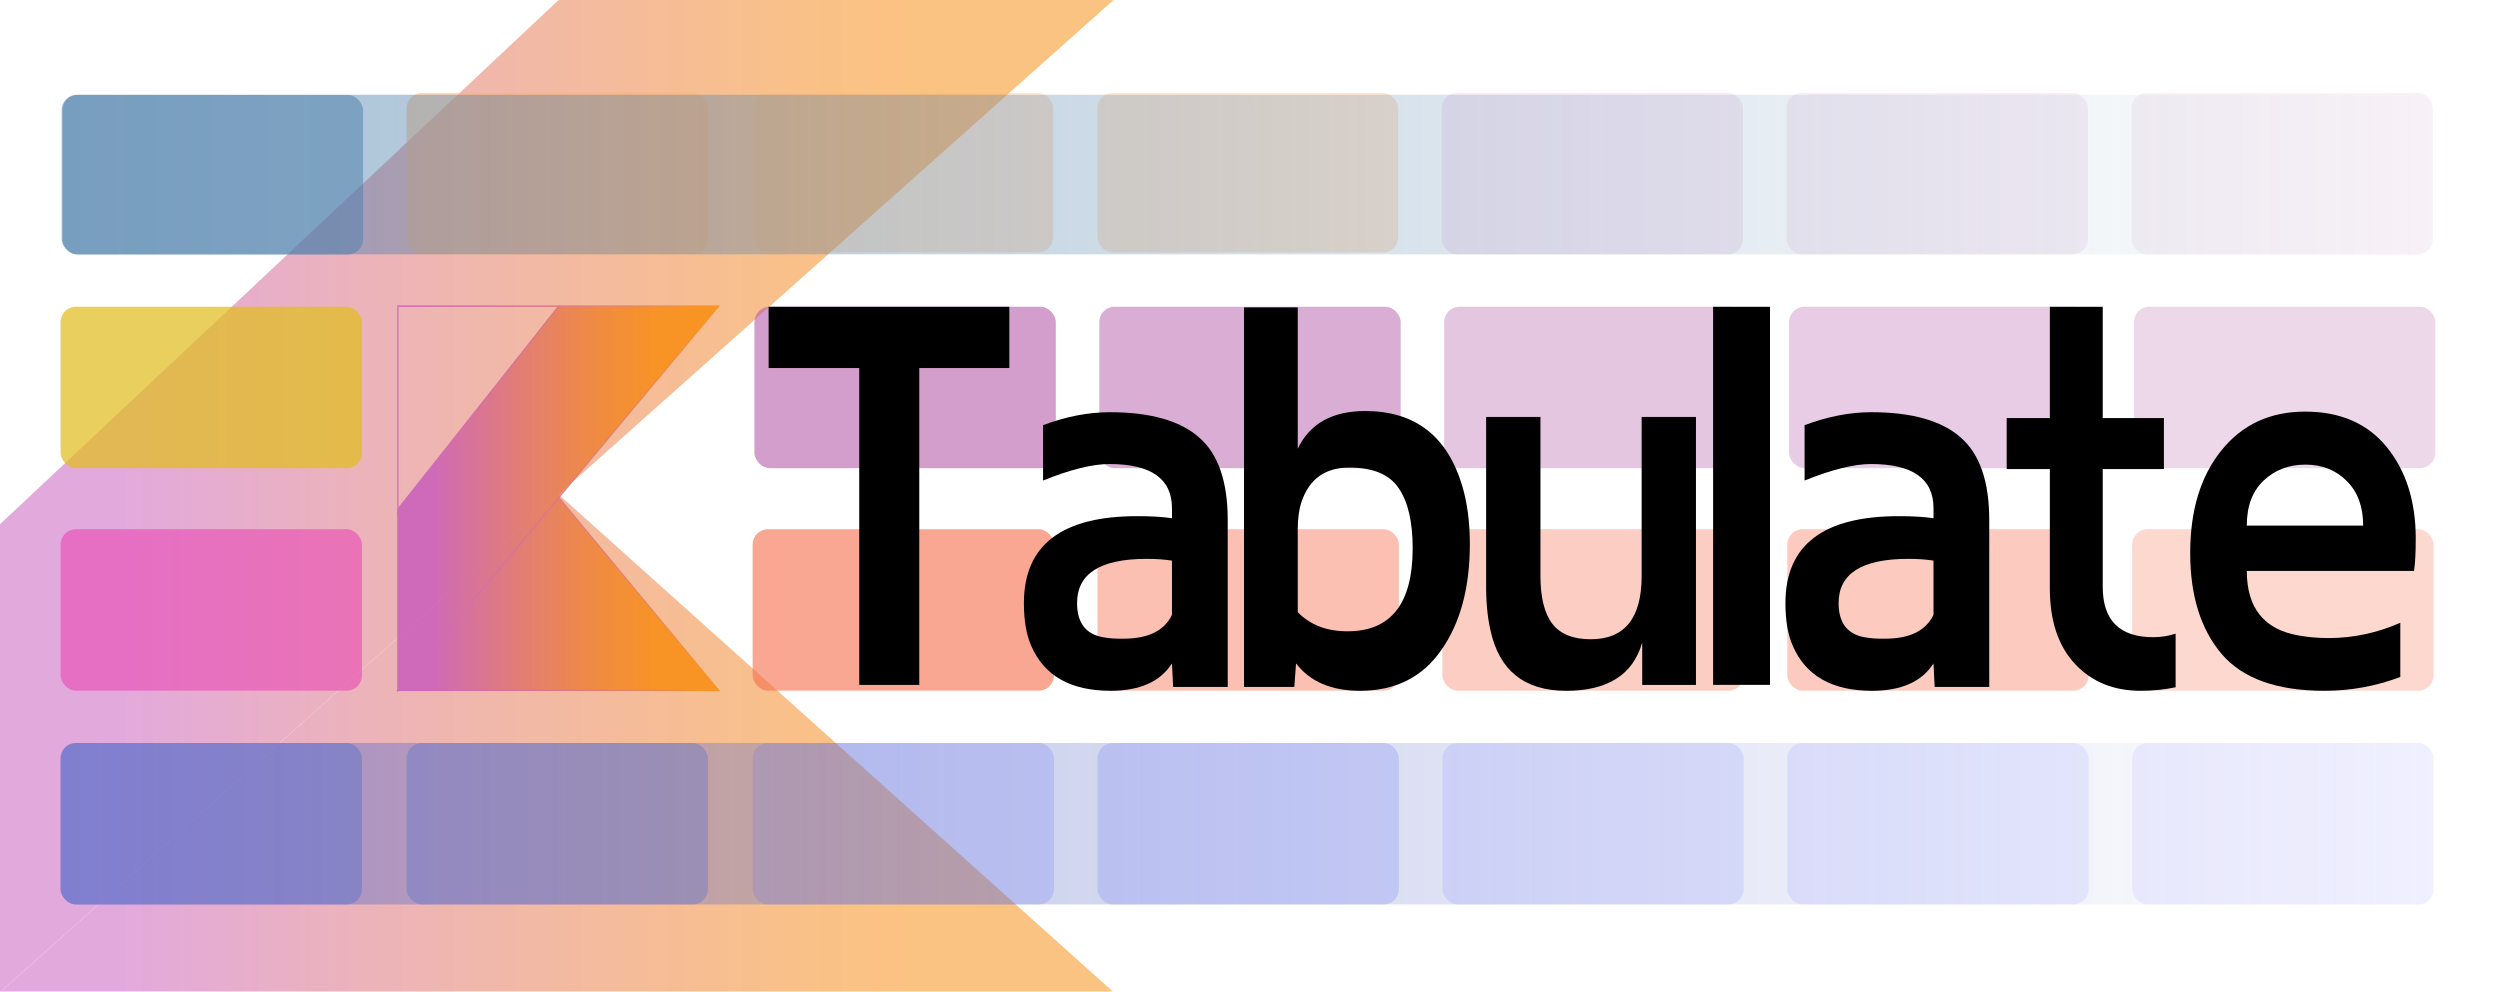 <?xml version="1.0" encoding="UTF-8" standalone="no"?>
<svg
   xmlns:osb="http://www.openswatchbook.org/uri/2009/osb"
   xmlns:dc="http://purl.org/dc/elements/1.1/"
   xmlns:cc="http://creativecommons.org/ns#"
   xmlns:rdf="http://www.w3.org/1999/02/22-rdf-syntax-ns#"
   xmlns:svg="http://www.w3.org/2000/svg"
   xmlns="http://www.w3.org/2000/svg"
   xmlns:xlink="http://www.w3.org/1999/xlink"
   xmlns:sodipodi="http://sodipodi.sourceforge.net/DTD/sodipodi-0.dtd"
   xmlns:inkscape="http://www.inkscape.org/namespaces/inkscape"
   width="574.726"
   height="227.974"
   viewBox="0 0 574.726 227.974"
   version="1.1"
   preserveAspectRatio="xMidYMid"
   id="svg138"
   sodipodi:docname="tabulate_logo.svg"
   inkscape:version="1.0.2 (1.0.2+r75+1)">
  <sodipodi:namedview
     pagecolor="#ffffff"
     bordercolor="#666666"
     borderopacity="1"
     objecttolerance="10"
     gridtolerance="10"
     guidetolerance="10"
     inkscape:pageopacity="0"
     inkscape:pageshadow="2"
     inkscape:window-width="1853"
     inkscape:window-height="1025"
     id="namedview140"
     showgrid="false"
     inkscape:zoom="1.2111966"
     inkscape:cx="224.24684"
     inkscape:cy="35.209728"
     inkscape:window-x="67"
     inkscape:window-y="27"
     inkscape:window-maximized="1"
     inkscape:current-layer="svg138"
     inkscape:document-rotation="0" />
  <defs
     id="defs128">
    <linearGradient
       x1="18.662"
       y1="49.516"
       x2="91.656"
       y2="-18.087"
       id="linearGradient-2-6"
       gradientTransform="scale(0.962,1.039)"
       gradientUnits="userSpaceOnUse">
      <stop
         stop-color="#0095D5"
         offset="0.072"
         id="stop3675" />
      <stop
         stop-color="#3C83DC"
         offset="0.164"
         id="stop3677"
         style="stop-color:#0f377b;stop-opacity:1" />
      <stop
         stop-color="#6D74E1"
         offset="0.333"
         id="stop3679"
         style="stop-color:#0a2158;stop-opacity:1" />
      <stop
         stop-color="#806EE3"
         offset="0.761"
         id="stop3681"
         style="stop-color:#0f0107;stop-opacity:1" />
    </linearGradient>
    <linearGradient
       x1="-43.101"
       y1="235.366"
       x2="195.121"
       y2="-2.856"
       id="linearGradient1214"
       gradientUnits="userSpaceOnUse">
      <stop
         stop-color="#C757BC"
         offset="0.068"
         id="stop1202" />
      <stop
         stop-color="#D0609A"
         offset="0.333"
         id="stop1204" />
      <stop
         stop-color="#E1725C"
         offset="0.689"
         id="stop1206" />
      <stop
         stop-color="#EE7E2F"
         offset="0.863"
         id="stop1208" />
      <stop
         stop-color="#F58613"
         offset="0.924"
         id="stop1210" />
      <stop
         stop-color="#F88909"
         offset="0.945"
         id="stop1212" />
    </linearGradient>
    <linearGradient
       inkscape:collect="always"
       id="linearGradient4868">
      <stop
         style="stop-color:#6171ca;stop-opacity:1;"
         offset="0"
         id="stop4864" />
      <stop
         style="stop-color:#6171ca;stop-opacity:0;"
         offset="1"
         id="stop4866" />
    </linearGradient>
    <linearGradient
       inkscape:collect="always"
       id="linearGradient4858">
      <stop
         style="stop-color:#4d7fab;stop-opacity:1;"
         offset="0"
         id="stop4854" />
      <stop
         style="stop-color:#4d7fab;stop-opacity:0;"
         offset="1"
         id="stop4856" />
    </linearGradient>
    <linearGradient
       id="linearGradient4528"
       osb:paint="solid">
      <stop
         style="stop-color:#4e3700;stop-opacity:1;"
         offset="0"
         id="stop4526" />
    </linearGradient>
    <inkscape:perspective
       sodipodi:type="inkscape:persp3d"
       inkscape:vp_x="-78.543547 : 90.892048 : 1"
       inkscape:vp_y="0 : 1041.8411 : 0"
       inkscape:vp_z="299.1807 : 90.892048 : 1"
       inkscape:persp3d-origin="110.31859 : 46.440163 : 1"
       id="perspective146" />
    <linearGradient
       x1="48.23"
       y1="445.858"
       x2="133.896"
       y2="275.094"
       id="linearGradient-1"
       gradientTransform="scale(1.412,0.708)"
       gradientUnits="userSpaceOnUse">
      <stop
         stop-color="#0095D5"
         offset="9.677%"
         id="stop95" />
      <stop
         stop-color="#238AD9"
         offset="30.07%"
         id="stop97" />
      <stop
         stop-color="#557BDE"
         offset="62.11%"
         id="stop99" />
      <stop
         stop-color="#7472E2"
         offset="86.43%"
         id="stop101" />
      <stop
         stop-color="#806EE3"
         offset="100%"
         id="stop103" />
    </linearGradient>
    <linearGradient
       x1="18.662"
       y1="49.516"
       x2="91.656"
       y2="-18.087"
       id="linearGradient-2"
       gradientTransform="scale(0.962,1.039)"
       gradientUnits="userSpaceOnUse">
      <stop
         stop-color="#0095D5"
         offset="11.83%"
         id="stop106" />
      <stop
         stop-color="#3C83DC"
         offset="41.78%"
         id="stop108" />
      <stop
         stop-color="#6D74E1"
         offset="69.62%"
         id="stop110" />
      <stop
         stop-color="#806EE3"
         offset="83.33%"
         id="stop112" />
    </linearGradient>
    <linearGradient
       x1="-43.101"
       y1="235.366"
       x2="195.121"
       y2="-2.856"
       id="linearGradient-3"
       gradientUnits="userSpaceOnUse">
      <stop
         stop-color="#C757BC"
         offset="10.75%"
         id="stop115" />
      <stop
         stop-color="#D0609A"
         offset="21.38%"
         id="stop117" />
      <stop
         stop-color="#E1725C"
         offset="42.54%"
         id="stop119" />
      <stop
         stop-color="#EE7E2F"
         offset="60.48%"
         id="stop121" />
      <stop
         stop-color="#F58613"
         offset="74.3%"
         id="stop123" />
      <stop
         stop-color="#F88909"
         offset="82.32%"
         id="stop125" />
    </linearGradient>
    <inkscape:perspective
       sodipodi:type="inkscape:persp3d"
       inkscape:vp_x="-24.59132 : 166.14328 : 1"
       inkscape:vp_y="0 : 181.14304 : 0"
       inkscape:vp_z="250.73697 : 166.14328 : 1"
       inkscape:persp3d-origin="113.07283 : 158.41451 : 1"
       id="perspective146-3" />
    <linearGradient
       x1="48.23"
       y1="445.858"
       x2="133.896"
       y2="275.094"
       id="linearGradient-1-5"
       gradientTransform="scale(1.412,0.708)"
       gradientUnits="userSpaceOnUse">
      <stop
         stop-color="#0095D5"
         offset="9.677%"
         id="stop95-5" />
      <stop
         stop-color="#238AD9"
         offset="30.07%"
         id="stop97-4" />
      <stop
         stop-color="#557BDE"
         offset="62.11%"
         id="stop99-7" />
      <stop
         stop-color="#7472E2"
         offset="86.43%"
         id="stop101-6" />
      <stop
         stop-color="#806EE3"
         offset="100%"
         id="stop103-5" />
    </linearGradient>
    <linearGradient
       x1="18.662"
       y1="49.516"
       x2="91.656"
       y2="-18.087"
       id="linearGradient-2-6-7"
       gradientTransform="scale(0.962,1.039)"
       gradientUnits="userSpaceOnUse">
      <stop
         stop-color="#0095D5"
         offset="11.83%"
         id="stop106-9" />
      <stop
         stop-color="#3C83DC"
         offset="0.321"
         id="stop108-3" />
      <stop
         stop-color="#6D74E1"
         offset="69.62%"
         id="stop110-7" />
      <stop
         stop-color="#806EE3"
         offset="83.33%"
         id="stop112-4" />
    </linearGradient>
    <linearGradient
       x1="-43.101"
       y1="235.366"
       x2="195.121"
       y2="-2.856"
       id="linearGradient-3-5"
       gradientUnits="userSpaceOnUse">
      <stop
         stop-color="#C757BC"
         offset="10.75%"
         id="stop115-2" />
      <stop
         stop-color="#D0609A"
         offset="21.38%"
         id="stop117-5" />
      <stop
         stop-color="#E1725C"
         offset="42.54%"
         id="stop119-4" />
      <stop
         stop-color="#EE7E2F"
         offset="60.48%"
         id="stop121-7" />
      <stop
         stop-color="#F58613"
         offset="74.3%"
         id="stop123-4" />
      <stop
         stop-color="#F88909"
         offset="82.32%"
         id="stop125-4" />
    </linearGradient>
    <linearGradient
       x1="-43.101"
       y1="235.366"
       x2="195.121"
       y2="-2.856"
       id="linearGradient-3-0"
       gradientUnits="userSpaceOnUse"
       osb:paint="gradient">
      <stop
         stop-color="#C757BC"
         offset="10.75%"
         id="stop115-9" />
      <stop
         stop-color="#D0609A"
         offset="21.38%"
         id="stop117-1" />
      <stop
         stop-color="#E1725C"
         offset="42.54%"
         id="stop119-7" />
      <stop
         stop-color="#EE7E2F"
         offset="60.48%"
         id="stop121-71" />
      <stop
         stop-color="#F58613"
         offset="74.3%"
         id="stop123-1" />
      <stop
         stop-color="#F88909"
         offset="82.32%"
         id="stop125-5" />
    </linearGradient>
    <linearGradient
       x1="-43.101"
       y1="235.366"
       x2="195.121"
       y2="-2.856"
       id="linearGradient-3-6"
       gradientUnits="userSpaceOnUse">
      <stop
         stop-color="#C757BC"
         offset="10.75%"
         id="stop115-5" />
      <stop
         stop-color="#D0609A"
         offset="21.38%"
         id="stop117-6" />
      <stop
         stop-color="#E1725C"
         offset="42.54%"
         id="stop119-3" />
      <stop
         stop-color="#EE7E2F"
         offset="60.48%"
         id="stop121-9" />
      <stop
         stop-color="#F58613"
         offset="74.3%"
         id="stop123-48" />
      <stop
         stop-color="#F88909"
         offset="82.32%"
         id="stop125-1" />
    </linearGradient>
    <radialGradient
       inkscape:collect="always"
       xlink:href="#linearGradient-3-6"
       id="radialGradient4153"
       cx="128"
       cy="128"
       fx="128"
       fy="128"
       r="128"
       gradientUnits="userSpaceOnUse" />
    <radialGradient
       inkscape:collect="always"
       xlink:href="#linearGradient-3-6"
       id="radialGradient4169"
       cx="128"
       cy="128"
       fx="128"
       fy="128"
       r="128"
       gradientUnits="userSpaceOnUse" />
    <radialGradient
       inkscape:collect="always"
       xlink:href="#linearGradient-3-6"
       id="radialGradient4185"
       cx="128"
       cy="128"
       fx="128"
       fy="128"
       r="128"
       gradientUnits="userSpaceOnUse" />
    <radialGradient
       inkscape:collect="always"
       xlink:href="#linearGradient-3-6"
       id="radialGradient4209"
       cx="128"
       cy="128"
       fx="128"
       fy="128"
       r="128"
       gradientUnits="userSpaceOnUse" />
    <radialGradient
       inkscape:collect="always"
       xlink:href="#linearGradient-3-6"
       id="radialGradient4225"
       cx="128"
       cy="128"
       fx="128"
       fy="128"
       r="128"
       gradientUnits="userSpaceOnUse" />
    <radialGradient
       inkscape:collect="always"
       xlink:href="#linearGradient-3-6"
       id="radialGradient4241"
       cx="128"
       cy="128"
       fx="128"
       fy="128"
       r="128"
       gradientUnits="userSpaceOnUse" />
    <linearGradient
       inkscape:collect="always"
       xlink:href="#linearGradient4528"
       id="linearGradient4530"
       x1="142.535"
       y1="125.705"
       x2="421.624"
       y2="125.705"
       gradientUnits="userSpaceOnUse" />
    <linearGradient
       inkscape:collect="always"
       xlink:href="#linearGradient-3-0"
       id="linearGradient4836"
       x1="0"
       y1="128"
       x2="256"
       y2="128"
       gradientUnits="userSpaceOnUse" />
    <linearGradient
       inkscape:collect="always"
       xlink:href="#linearGradient4858"
       id="linearGradient4862"
       x1="-560.448"
       y1="40.121"
       x2="-14.172"
       y2="40.121"
       gradientUnits="userSpaceOnUse"
       gradientTransform="translate(574.619)" />
    <linearGradient
       inkscape:collect="always"
       xlink:href="#linearGradient4868"
       id="linearGradient4870"
       x1="-560.798"
       y1="189.37"
       x2="-13.928"
       y2="189.37"
       gradientUnits="userSpaceOnUse"
       gradientTransform="translate(574.726)" />
    <radialGradient
       inkscape:collect="always"
       xlink:href="#linearGradient1214"
       id="radialGradient1356"
       cx="128"
       cy="128"
       fx="128"
       fy="128"
       r="128"
       gradientUnits="userSpaceOnUse" />
    <radialGradient
       inkscape:collect="always"
       xlink:href="#linearGradient1214"
       id="radialGradient1372"
       cx="128"
       cy="128"
       fx="128"
       fy="128"
       r="128"
       gradientUnits="userSpaceOnUse" />
    <linearGradient
       inkscape:collect="always"
       xlink:href="#linearGradient1214"
       id="linearGradient3673"
       x1="0"
       y1="128"
       x2="256"
       y2="128"
       gradientUnits="userSpaceOnUse" />
    <linearGradient
       inkscape:collect="always"
       xlink:href="#linearGradient1214"
       id="linearGradient973"
       gradientUnits="userSpaceOnUse"
       x1="0"
       y1="128"
       x2="256"
       y2="128" />
    <linearGradient
       inkscape:collect="always"
       xlink:href="#linearGradient1214"
       id="linearGradient977"
       gradientUnits="userSpaceOnUse"
       x1="0"
       y1="128"
       x2="256"
       y2="128" />
    <linearGradient
       inkscape:collect="always"
       xlink:href="#linearGradient1214"
       id="linearGradient981"
       gradientUnits="userSpaceOnUse"
       x1="0"
       y1="128"
       x2="256"
       y2="128" />
    <linearGradient
       inkscape:collect="always"
       xlink:href="#linearGradient-3-5"
       id="linearGradient985"
       x1="-1.202"
       y1="128.352"
       x2="257.202"
       y2="128.352"
       gradientUnits="userSpaceOnUse" />
  </defs>
  <g
     id="g136"
     style="opacity:0.508;fill:url(#linearGradient4836);fill-opacity:1;stroke-width:1;stroke-miterlimit:4;stroke-dasharray:none"
     transform="scale(1,0.891)">
    <polygon
       fill="url(#linearGradient-1)"
       points="128.427,127.573 256,256 0,256 "
       id="polygon130"
       style="fill:url(#linearGradient4836);fill-opacity:1;stroke-width:1;stroke-miterlimit:4;stroke-dasharray:none" />
    <polygon
       fill="url(#linearGradient-2)"
       points="128.427,0 0,138.667 0,0 "
       id="polygon132"
       style="fill:url(#linearGradient4836);fill-opacity:1;stroke-width:1;stroke-miterlimit:4;stroke-dasharray:none" />
    <polygon
       fill="url(#linearGradient-3)"
       points="128.427,0 0,135.253 0,256 128.427,127.573 256,0 "
       id="polygon134"
       style="fill:url(#linearGradient4836);fill-opacity:1;stroke-width:1;stroke-miterlimit:4;stroke-dasharray:none" />
  </g>
  <g
     id="g136-3"
     style="opacity:0.8;fill:url(#linearGradient985);fill-opacity:1.0;fill-rule:nonzero;stroke:url(#linearGradient3673);stroke-width:0.996;stroke-miterlimit:4;stroke-dasharray:none;stroke-opacity:1;paint-order:stroke fill markers"
     transform="matrix(0.288,0,0,0.345,91.475,70.375)">
    <polygon
       fill="url(#linearGradient-1)"
       points="256,256 0,256 128.427,127.573 "
       id="polygon130-0"
       style="fill:url(#linearGradient985);fill-opacity:1.0;fill-rule:nonzero;stroke:url(#linearGradient973);stroke-width:0.996;stroke-miterlimit:4;stroke-dasharray:none;stroke-opacity:1;paint-order:stroke fill markers" />
    <polygon
       fill="url(#linearGradient-2)"
       points="0,138.667 0,0 128.427,0 "
       id="polygon132-7"
       style="fill:url(#linearGradient985);fill-opacity:1.0;fill-rule:nonzero;stroke:url(#linearGradient977);stroke-width:0.996;stroke-miterlimit:4;stroke-dasharray:none;stroke-opacity:1;paint-order:stroke fill markers" />
    <polygon
       fill="url(#linearGradient-3)"
       points="128.427,0 0,135.253 0,256 128.427,127.573 256,0 "
       id="polygon134-8"
       style="fill:url(#linearGradient985);fill-opacity:1.0;fill-rule:nonzero;stroke:url(#linearGradient981);stroke-width:0.996;stroke-miterlimit:4;stroke-dasharray:none;stroke-opacity:1;paint-order:stroke fill markers" />
  </g>
  <rect
     style="opacity:0.529;fill:#ffb372;fill-opacity:0.604;stroke-width:0.915"
     id="rect1703-8-9-6-4"
     width="69.109"
     height="36.682"
     x="173.021"
     y="21.358"
     ry="3.493" />
  <rect
     style="opacity:0.59;fill:#b55caa;fill-opacity:1;stroke-width:0.922"
     id="rect1703-6-4-1-8-9"
     width="69.286"
     height="37.123"
     x="173.434"
     y="70.508"
     ry="3.535" />
  <rect
     style="opacity:0.619;fill:#f67150;fill-opacity:1;stroke-width:0.922"
     id="rect1703-6-4-1-8-9-5"
     width="69.286"
     height="37.123"
     x="173.021"
     y="121.658"
     ry="3.535" />
  <rect
     style="opacity:0.372;fill:#6971ff;fill-opacity:0.605;stroke-width:0.922"
     id="rect1703-6-4-1-8-9-0"
     width="69.286"
     height="37.123"
     x="173.021"
     y="170.808"
     ry="3.535" />
  <rect
     style="opacity:0.847;fill:#ffb372;fill-opacity:0.605;stroke-width:0.922"
     id="rect1703-6-4-1-8-9-4"
     width="69.286"
     height="37.123"
     x="93.475"
     y="21.358"
     ry="3.535" />
  <rect
     style="opacity:1;fill:#e1be21;fill-opacity:0.727;stroke-width:0.922"
     id="rect1703-6-4-1-8-9-8"
     width="69.286"
     height="37.123"
     x="13.928"
     y="70.508"
     ry="3.535" />
  <rect
     style="opacity:1;fill:#e74ab2;fill-opacity:0.605;stroke-width:0.922"
     id="rect1703-6-4-1-8-9-7"
     width="69.286"
     height="37.123"
     x="13.928"
     y="121.658"
     ry="3.535" />
  <rect
     style="opacity:0.847;fill:#6171ca;fill-opacity:0.604;stroke-width:0.922"
     id="rect1703-6-4-1-8-9-1"
     width="69.286"
     height="37.123"
     x="13.928"
     y="170.808"
     ry="3.535" />
  <rect
     style="opacity:0.627;fill:#6171ca;fill-opacity:0.605;stroke-width:0.922"
     id="rect1703-6-4-1-8-9-72"
     width="69.286"
     height="37.123"
     x="93.475"
     y="170.808"
     ry="3.535" />
  <rect
     style="opacity:0.847;fill:#4d7fab;fill-opacity:0.605;stroke-width:0.915"
     id="rect1703-8-9-6-4-2"
     width="69.109"
     height="36.682"
     x="14.366"
     y="21.826"
     ry="3.493" />
  <rect
     style="opacity:0.529;fill:#ffb372;fill-opacity:0.604;stroke-width:0.915"
     id="rect1703-8-9-6-4-6"
     width="69.109"
     height="36.682"
     x="252.307"
     y="21.358"
     ry="3.493" />
  <rect
     style="opacity:0.59;fill:#b55caa;fill-opacity:0.849;stroke-width:0.922"
     id="rect1703-6-4-1-8-9-6"
     width="69.286"
     height="37.123"
     x="252.72"
     y="70.508"
     ry="3.535" />
  <rect
     style="opacity:0.44;fill:#f67150;fill-opacity:1;stroke-width:0.922"
     id="rect1703-6-4-1-8-9-5-3"
     width="69.286"
     height="37.123"
     x="252.307"
     y="121.658"
     ry="3.535" />
  <rect
     style="opacity:0.372;fill:#6971ff;fill-opacity:0.605;stroke-width:0.922"
     id="rect1703-6-4-1-8-9-0-9"
     width="69.286"
     height="37.123"
     x="252.307"
     y="170.808"
     ry="3.535" />
  <rect
     style="opacity:0.5;fill:url(#linearGradient4862);fill-opacity:1;stroke-width:2.573"
     id="rect1703-8-9-6-4-2-2-5"
     width="546.276"
     height="36.682"
     x="14.172"
     y="21.78"
     ry="3.493" />
  <rect
     style="opacity:0.5;fill:url(#linearGradient4870);fill-opacity:1;stroke-width:2.59"
     id="rect1703-6-4-1-8-9-1-9-7"
     width="546.87"
     height="37.123"
     x="13.928"
     y="170.808"
     ry="3.535" />
  <rect
     style="opacity:0.494;fill:#b55caa;fill-opacity:0.485;stroke-width:0.922"
     id="rect1703-6-4-1-8-9-6-0"
     width="69.286"
     height="37.123"
     x="490.578"
     y="70.508"
     ry="3.535" />
  <rect
     style="opacity:0.59;fill:#b55caa;fill-opacity:0.594;stroke-width:0.922"
     id="rect1703-6-4-1-8-9-6-00"
     width="69.286"
     height="37.123"
     x="332.006"
     y="70.508"
     ry="3.535" />
  <rect
     style="opacity:0.59;fill:#b55caa;fill-opacity:0.542;stroke-width:0.922"
     id="rect1703-6-4-1-8-9-6-0-4"
     width="69.286"
     height="37.123"
     x="411.292"
     y="70.508"
     ry="3.535" />
  <rect
     style="opacity:0.59;fill:#b55caa;fill-opacity:0.192;stroke-width:0.922"
     id="rect1703-6-4-1-8-9-6-0-4-2"
     width="69.286"
     height="37.123"
     x="331.416"
     y="21.358"
     ry="3.535" />
  <rect
     style="opacity:0.513;fill:#b55caa;fill-opacity:0.192;stroke-width:0.922"
     id="rect1703-6-4-1-8-9-6-0-4-2-0"
     width="69.286"
     height="37.123"
     x="410.702"
     y="21.358"
     ry="3.535" />
  <rect
     style="opacity:0.456;fill:#b55caa;fill-opacity:0.192;stroke-width:0.922"
     id="rect1703-6-4-1-8-9-6-0-4-2-0-6"
     width="69.286"
     height="37.123"
     x="489.988"
     y="21.358"
     ry="3.535" />
  <rect
     style="opacity:0.245;fill:#6971ff;fill-opacity:0.605;stroke-width:0.922"
     id="rect1703-6-4-1-8-9-0-9-5"
     width="69.286"
     height="37.123"
     x="331.593"
     y="170.808"
     ry="3.535" />
  <rect
     style="opacity:0.208;fill:#6971ff;fill-opacity:0.605;stroke-width:0.922"
     id="rect1703-6-4-1-8-9-0-9-5-9"
     width="69.286"
     height="37.123"
     x="410.879"
     y="170.808"
     ry="3.535" />
  <rect
     style="opacity:0.173;fill:#6971ff;fill-opacity:0.605;stroke-width:0.922"
     id="rect1703-6-4-1-8-9-0-9-5-5"
     width="69.286"
     height="37.123"
     x="490.165"
     y="170.808"
     ry="3.535" />
  <rect
     style="opacity:0.341;fill:#f67150;fill-opacity:1;stroke-width:0.922"
     id="rect1703-6-4-1-8-9-5-3-0"
     width="69.286"
     height="37.123"
     x="331.593"
     y="121.658"
     ry="3.535" />
  <rect
     style="opacity:0.374;fill:#f67150;fill-opacity:1;stroke-width:0.922"
     id="rect1703-6-4-1-8-9-5-3-0-3"
     width="69.286"
     height="37.123"
     x="410.879"
     y="121.658"
     ry="3.535" />
  <rect
     style="opacity:0.274;fill:#f67150;fill-opacity:1;stroke-width:0.922"
     id="rect1703-6-4-1-8-9-5-3-0-1"
     width="69.286"
     height="37.123"
     x="490.165"
     y="121.658"
     ry="3.535" />
  <g
     aria-label="Tabulate"
     transform="matrix(0.961,0,0,0.99,-1.999,4.67)"
     id="text4135"
     style="font-style:normal;font-variant:normal;font-weight:normal;font-stretch:normal;font-size:140.049px;line-height:1.25;font-family:Keraleeyam;-inkscape-font-specification:'Keraleeyam, Normal';font-variant-ligatures:normal;font-variant-caps:normal;font-variant-numeric:normal;font-variant-east-asian:normal;opacity:0.999;fill:#000000;fill-opacity:1;stroke:none;stroke-width:3.4;stroke-opacity:1">
    <path
       d="M 243.53,80.744 H 221.989 V 154.325 H 207.629 V 80.744 H 185.951 V 66.521 h 57.579 z"
       style="font-style:normal;font-variant:normal;font-weight:normal;font-stretch:normal;font-size:140.049px;font-family:Keraleeyam;-inkscape-font-specification:'Keraleeyam, Normal';font-variant-ligatures:normal;font-variant-caps:normal;font-variant-numeric:normal;font-variant-east-asian:normal;fill:#000000;fill-opacity:1;stroke:none;stroke-width:3.4;stroke-opacity:1"
       id="path995" />
    <path
       d="m 251.599,94.011 q 8.274,-3.009 15.933,-3.009 14.497,0 21.336,5.813 6.907,5.744 6.907,19.216 v 38.773 h -13.061 l -0.274,-5.471 q -4.171,6.36 -14.702,6.36 -14.292,0 -18.942,-10.394 -1.778,-3.829 -1.778,-9.984 0,-20.241 27.285,-20.173 4.787,0 8.138,0.479 v -2.325 q 0,-10.258 -14.976,-10.258 -6.086,0 -15.865,3.829 z m 24.823,31.046 q -16.686,0 -16.686,10.258 0,6.838 6.154,7.932 2.12,0.41 4.992,0.342 8.821,0 11.557,-5.539 v -12.583 q -2.599,-0.41 -6.018,-0.41 z"
       style="font-style:normal;font-variant:normal;font-weight:normal;font-stretch:normal;font-size:140.049px;font-family:Keraleeyam;-inkscape-font-specification:'Keraleeyam, Normal';font-variant-ligatures:normal;font-variant-caps:normal;font-variant-numeric:normal;font-variant-east-asian:normal;fill:#000000;fill-opacity:1;stroke:none;stroke-width:3.4;stroke-opacity:1"
       id="path997" />
    <path
       d="m 312.529,99.481 q 4.308,-8.753 16.138,-8.753 17.916,0 23.25,17.506 1.778,5.881 1.778,13.403 0,15.181 -6.838,24.618 -6.77,9.437 -19.421,9.437 -10.326,0 -15.318,-6.36 l -0.41,5.471 H 299.673 V 66.658 h 12.856 z m 11.899,42.398 q 15.591,0 15.591,-19.284 0,-9.232 -3.351,-13.95 -3.282,-4.787 -11.83,-4.787 -8.548,0 -11.352,7.796 -0.957,2.735 -0.957,6.496 v 19.284 q 4.445,4.445 11.899,4.445 z"
       style="font-style:normal;font-variant:normal;font-weight:normal;font-stretch:normal;font-size:140.049px;font-family:Keraleeyam;-inkscape-font-specification:'Keraleeyam, Normal';font-variant-ligatures:normal;font-variant-caps:normal;font-variant-numeric:normal;font-variant-east-asian:normal;fill:#000000;fill-opacity:1;stroke:none;stroke-width:3.4;stroke-opacity:1"
       id="path999" />
    <path
       d="m 382.622,143.725 q 12.172,0 12.172,-14.702 V 92.096 h 12.993 v 62.229 h -12.856 v -9.847 q -3.282,11.215 -18.19,11.215 -14.976,0 -18.122,-14.087 -1.094,-4.65 -1.026,-11.01 V 92.096 h 12.993 v 36.927 q 0,7.522 2.872,11.146 2.872,3.556 9.163,3.556 z"
       style="font-style:normal;font-variant:normal;font-weight:normal;font-stretch:normal;font-size:140.049px;font-family:Keraleeyam;-inkscape-font-specification:'Keraleeyam, Normal';font-variant-ligatures:normal;font-variant-caps:normal;font-variant-numeric:normal;font-variant-east-asian:normal;fill:#000000;fill-opacity:1;stroke:none;stroke-width:3.4;stroke-opacity:1"
       id="path1001" />
    <path
       d="M 425.498,154.325 H 411.89 V 66.521 h 13.608 z"
       style="font-style:normal;font-variant:normal;font-weight:normal;font-stretch:normal;font-size:140.049px;font-family:Keraleeyam;-inkscape-font-specification:'Keraleeyam, Normal';font-variant-ligatures:normal;font-variant-caps:normal;font-variant-numeric:normal;font-variant-east-asian:normal;fill:#000000;fill-opacity:1;stroke:none;stroke-width:3.4;stroke-opacity:1"
       id="path1003" />
    <path
       d="m 433.773,94.011 q 8.274,-3.009 15.933,-3.009 14.497,0 21.336,5.813 6.907,5.744 6.907,19.216 v 38.773 h -13.061 l -0.274,-5.471 q -4.171,6.36 -14.702,6.36 -14.292,0 -18.942,-10.394 -1.778,-3.829 -1.778,-9.984 0,-20.241 27.285,-20.173 4.787,0 8.138,0.479 v -2.325 q 0,-10.258 -14.976,-10.258 -6.086,0 -15.865,3.829 z m 24.823,31.046 q -16.686,0 -16.686,10.258 0,6.838 6.154,7.932 2.12,0.41 4.992,0.342 8.821,0 11.557,-5.539 v -12.583 q -2.599,-0.41 -6.018,-0.41 z"
       style="font-style:normal;font-variant:normal;font-weight:normal;font-stretch:normal;font-size:140.049px;font-family:Keraleeyam;-inkscape-font-specification:'Keraleeyam, Normal';font-variant-ligatures:normal;font-variant-caps:normal;font-variant-numeric:normal;font-variant-east-asian:normal;fill:#000000;fill-opacity:1;stroke:none;stroke-width:3.4;stroke-opacity:1"
       id="path1005" />
    <path
       d="m 517.2,143.247 q 2.735,0 5.334,-0.821 v 12.446 q -3.898,0.821 -8.411,0.821 -9.642,0 -15.66,-6.223 -6.018,-6.291 -6.018,-17.506 V 104.2 H 482.12 V 92.37 h 10.326 V 66.521 h 12.651 v 25.849 h 14.634 v 11.83 h -14.634 v 27.353 q 0,11.694 12.104,11.694 z"
       style="font-style:normal;font-variant:normal;font-weight:normal;font-stretch:normal;font-size:140.049px;font-family:Keraleeyam;-inkscape-font-specification:'Keraleeyam, Normal';font-variant-ligatures:normal;font-variant-caps:normal;font-variant-numeric:normal;font-variant-east-asian:normal;fill:#000000;fill-opacity:1;stroke:none;stroke-width:3.4;stroke-opacity:1"
       id="path1007" />
    <path
       d="m 576.283,152.479 q -8.685,3.214 -18.19,3.214 -17.027,0 -24.55,-8.548 -7.522,-8.616 -7.522,-23.455 0,-14.839 7.454,-23.797 7.454,-9.027 20.036,-9.027 12.651,0 19.558,8.274 6.907,8.274 6.907,21.199 0,4.924 -0.41,7.522 h -40.004 q 0,12.856 12.309,14.976 3.556,0.615 7.249,0.615 8.821,0 17.164,-3.556 z m -8.89,-35.149 q 0,-6.565 -3.898,-10.326 -3.898,-3.829 -9.916,-3.829 -5.949,0 -9.984,3.693 -4.035,3.693 -4.035,10.463 z"
       style="font-style:normal;font-variant:normal;font-weight:normal;font-stretch:normal;font-size:140.049px;font-family:Keraleeyam;-inkscape-font-specification:'Keraleeyam, Normal';font-variant-ligatures:normal;font-variant-caps:normal;font-variant-numeric:normal;font-variant-east-asian:normal;fill:#000000;fill-opacity:1;stroke:none;stroke-width:3.4;stroke-opacity:1"
       id="path1009" />
  </g>
</svg>
